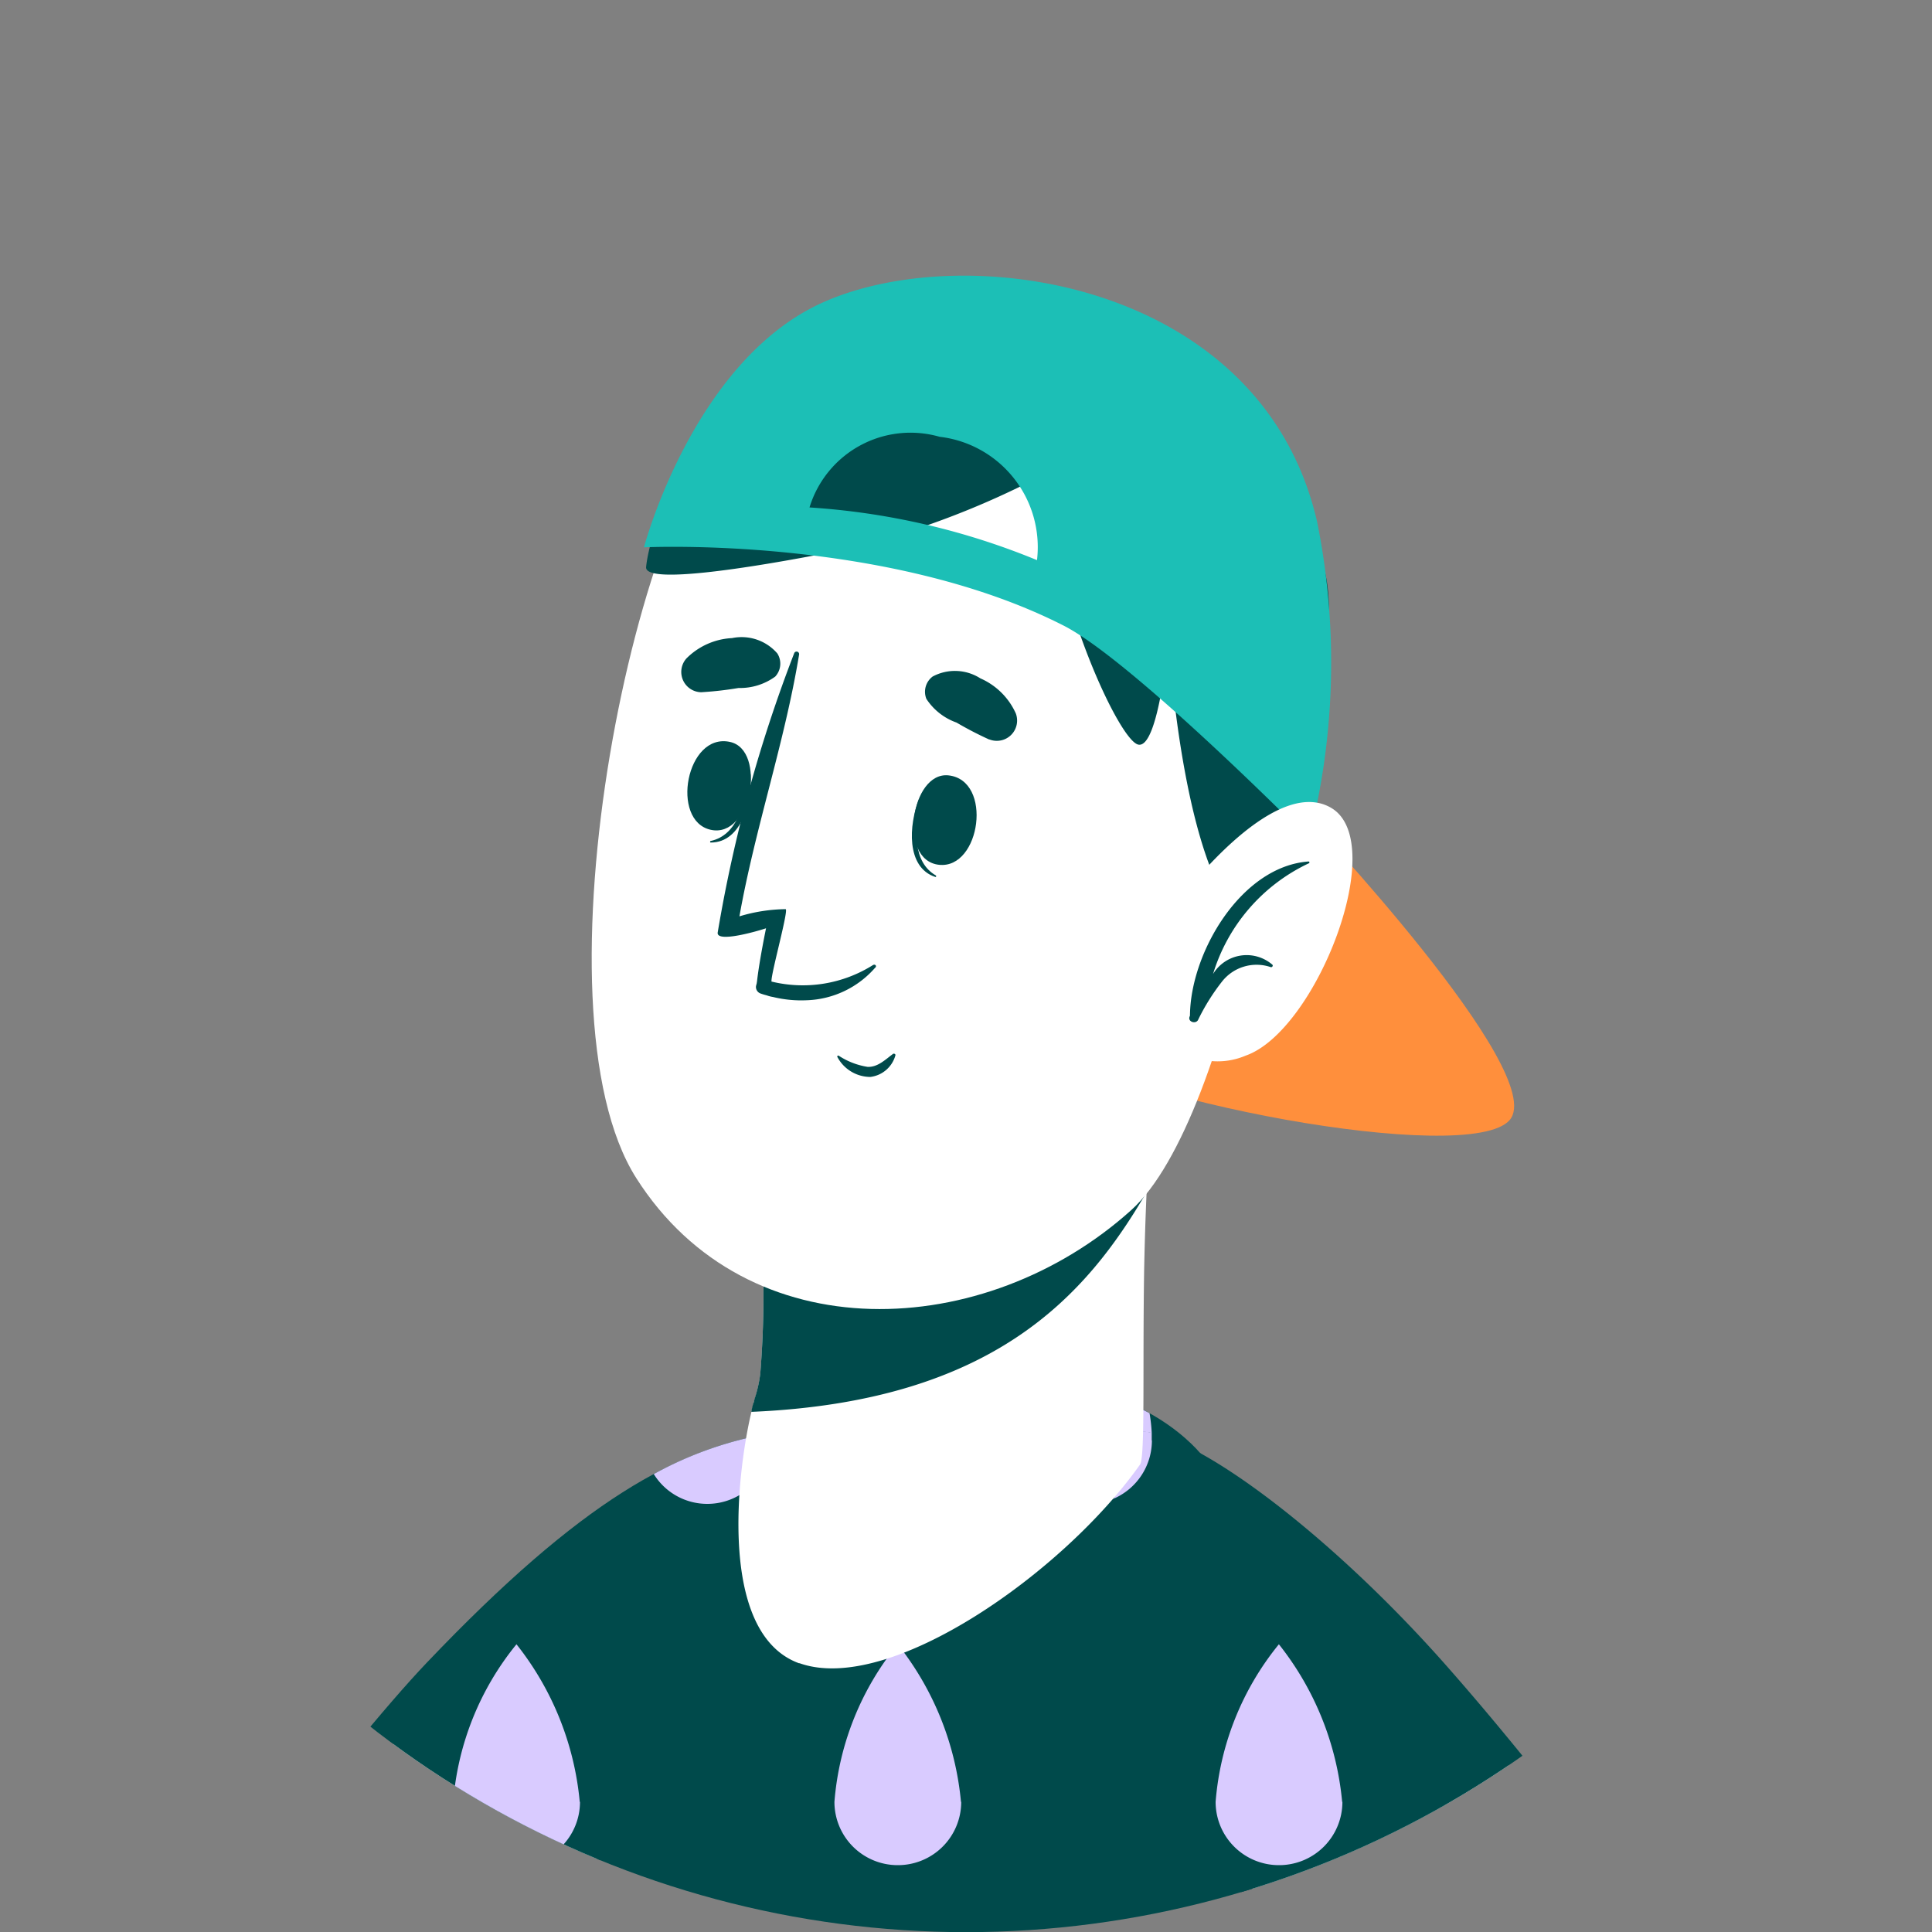 <svg xmlns="http://www.w3.org/2000/svg" xmlns:xlink="http://www.w3.org/1999/xlink" width="40" height="40" viewBox="0 0 40 40">
  <rect x="0" y="0" width="40" height="40" fill="#808080" stroke="none"/>
  <defs>
    <clipPath id="clip-path">
      <path id="path1516" d="M250.863-395.8a20,20,0,0,0,20,20h0a20,20,0,0,0,20-20h0a20,20,0,0,0-20-20h0a20,20,0,0,0-20,20" transform="translate(0 0)"/>
    </clipPath>
  </defs>
  <g id="g1514" transform="translate(-250.863 415.803)" clip-path="url(#clip-path)">
    <g id="g1520" transform="translate(255.365 -387.424)">
      <path id="path1522" d="M-108.126-123.207h-34.614c-.145-1.323,5.157-29.45,11.385-38.493.707-1.026,6.759-1.773,8.982.779,11.771,13.517,14.532,37.39,14.248,37.714" transform="translate(142.744 162.653)" fill="#004a4b"/>
    </g>
    <g id="g1524" transform="translate(265.657 -386.503)">
      <path id="path1526" d="M-3.626-1.636a1.312,1.312,0,0,1-1.161,1.3,20.672,20.672,0,0,1,1.1-1.795l.023-.032a3.54,3.54,0,0,1,.042.524" transform="translate(4.787 2.16)" fill="#d9cbff"/>
    </g>
    <g id="g1528" transform="translate(272.089 -387.295)">
      <path id="path1530" d="M-8.191-4.111A1.313,1.313,0,0,1-9.5-2.8a1.314,1.314,0,0,1-1.313-1.313,4.122,4.122,0,0,1,.233-1.316,6.914,6.914,0,0,1,2.341.753,3.278,3.278,0,0,1,.049.563" transform="translate(10.813 5.427)" fill="#d9cbff"/>
    </g>
    <g id="g1532" transform="translate(264.198 -374.928)">
      <path id="path1534" d="M-8.185-10.193A1.31,1.31,0,0,1-9.5-8.883a1.31,1.31,0,0,1-1.31-1.31A5.9,5.9,0,0,1-9.5-13.456a6.163,6.163,0,0,1,1.31,3.263" transform="translate(10.805 13.456)" fill="#d9cbff"/>
    </g>
    <g id="g1536" transform="translate(272.09 -374.928)">
      <path id="path1538" d="M-8.185-10.193A1.31,1.31,0,0,1-9.5-8.883a1.31,1.31,0,0,1-1.31-1.31A5.9,5.9,0,0,1-9.5-13.456a6.163,6.163,0,0,1,1.31,3.263" transform="translate(10.805 13.456)" fill="#d9cbff"/>
    </g>
    <g id="g1540" transform="translate(279.983 -374.928)">
      <path id="path1542" d="M-8.185-10.193A1.31,1.31,0,0,1-9.5-8.883a1.31,1.31,0,0,1-1.31-1.31A5.9,5.9,0,0,1-9.5-13.456a6.163,6.163,0,0,1,1.31,3.263" transform="translate(10.805 13.456)" fill="#d9cbff"/>
    </g>
    <g id="g1544" transform="translate(262.673 -378.306)">
      <path id="path1546" d="M-.576,0A1.173,1.173,0,0,1-.76.5C-.7.333-.637.165-.576,0" transform="translate(0.76)" fill="#d9cbff"/>
    </g>
    <g id="g1548" transform="translate(268.144 -381.76)">
      <path id="path1550" d="M-8.185-10.193A1.31,1.31,0,0,1-9.5-8.883a1.31,1.31,0,0,1-1.31-1.31A5.9,5.9,0,0,1-9.5-13.456a6.163,6.163,0,0,1,1.31,3.263" transform="translate(10.805 13.456)" fill="#d9cbff"/>
    </g>
    <g id="g1552" transform="translate(276.036 -381.76)">
      <path id="path1554" d="M-8.185-10.193A1.31,1.31,0,0,1-9.5-8.883a1.31,1.31,0,0,1-1.31-1.31A5.9,5.9,0,0,1-9.5-13.456a6.163,6.163,0,0,1,1.31,3.263" transform="translate(10.805 13.456)" fill="#d9cbff"/>
    </g>
    <g id="g1556" transform="translate(256.823 -360.451)">
      <path id="path1558" d="M-6.565-9.676a1.311,1.311,0,0,1-1.31,1.313,1.28,1.28,0,0,1-.792-.268c.272-1.293.579-2.687.915-4.142a5.877,5.877,0,0,1,1.187,3.1" transform="translate(8.667 12.773)" fill="#d9cbff"/>
    </g>
    <g id="g1560" transform="translate(264.198 -360.615)">
      <path id="path1562" d="M-8.185-10.193A1.31,1.31,0,0,1-9.5-8.883a1.31,1.31,0,0,1-1.31-1.31A5.9,5.9,0,0,1-9.5-13.456a6.163,6.163,0,0,1,1.31,3.263" transform="translate(10.805 13.456)" fill="#d9cbff"/>
    </g>
    <g id="g1564" transform="translate(272.09 -360.615)">
      <path id="path1566" d="M-8.185-10.193A1.31,1.31,0,0,1-9.5-8.883a1.31,1.31,0,0,1-1.31-1.31A5.9,5.9,0,0,1-9.5-13.456a6.163,6.163,0,0,1,1.31,3.263" transform="translate(10.805 13.456)" fill="#d9cbff"/>
    </g>
    <g id="g1568" transform="translate(279.983 -360.615)">
      <path id="path1570" d="M-8.185-10.193A1.31,1.31,0,0,1-9.5-8.883a1.31,1.31,0,0,1-1.31-1.31A5.9,5.9,0,0,1-9.5-13.456a6.163,6.163,0,0,1,1.31,3.263" transform="translate(10.805 13.456)" fill="#d9cbff"/>
    </g>
    <g id="g1572" transform="translate(287.875 -358.834)">
      <path id="path1574" d="M-2.838-8.524a1.309,1.309,0,0,1-.909-1.248,4.224,4.224,0,0,1,.294-1.481c.23.954.433,1.866.614,2.729" transform="translate(3.747 11.253)" fill="#d9cbff"/>
    </g>
    <g id="g1576" transform="translate(260.251 -367.447)">
      <path id="path1578" d="M-8.185-10.193A1.31,1.31,0,0,1-9.5-8.883a1.31,1.31,0,0,1-1.31-1.31A5.9,5.9,0,0,1-9.5-13.456a6.163,6.163,0,0,1,1.31,3.263" transform="translate(10.805 13.456)" fill="#d9cbff"/>
    </g>
    <g id="g1580" transform="translate(268.144 -367.447)">
      <path id="path1582" d="M-8.185-10.193A1.31,1.31,0,0,1-9.5-8.883a1.31,1.31,0,0,1-1.31-1.31A5.9,5.9,0,0,1-9.5-13.456a6.163,6.163,0,0,1,1.31,3.263" transform="translate(10.805 13.456)" fill="#d9cbff"/>
    </g>
    <g id="g1584" transform="translate(276.036 -367.447)">
      <path id="path1586" d="M-8.185-10.193A1.31,1.31,0,0,1-9.5-8.883a1.31,1.31,0,0,1-1.31-1.31A5.9,5.9,0,0,1-9.5-13.456a6.163,6.163,0,0,1,1.31,3.263" transform="translate(10.805 13.456)" fill="#d9cbff"/>
    </g>
    <g id="g1588" transform="translate(283.93 -367.448)">
      <path id="path1590" d="M-8.181-10.2a1.31,1.31,0,0,1-1.31,1.31A1.31,1.31,0,0,1-10.8-10.2a5.9,5.9,0,0,1,1.31-3.266,7.372,7.372,0,0,1,1.006,1.778.253.253,0,0,1,.016.045c.055.162.1.323.155.485a.332.332,0,0,0,.013.045,3.731,3.731,0,0,1,.12.912" transform="translate(10.8 13.467)" fill="#d9cbff"/>
    </g>
    <g id="g1592" transform="translate(260.251 -353.134)">
      <path id="path1594" d="M-8.185-10.194A1.31,1.31,0,0,1-9.5-8.884a1.31,1.31,0,0,1-1.31-1.31A5.9,5.9,0,0,1-9.5-13.457a6.164,6.164,0,0,1,1.31,3.264" transform="translate(10.805 13.457)" fill="#d9cbff"/>
    </g>
    <g id="g1596" transform="translate(268.144 -353.134)">
      <path id="path1598" d="M-8.185-10.194A1.31,1.31,0,0,1-9.5-8.884a1.31,1.31,0,0,1-1.31-1.31A5.9,5.9,0,0,1-9.5-13.457a6.164,6.164,0,0,1,1.31,3.264" transform="translate(10.805 13.457)" fill="#d9cbff"/>
    </g>
    <g id="g1600" transform="translate(276.036 -353.134)">
      <path id="path1602" d="M-8.185-10.194A1.31,1.31,0,0,1-9.5-8.884a1.31,1.31,0,0,1-1.31-1.31A5.9,5.9,0,0,1-9.5-13.457a6.164,6.164,0,0,1,1.31,3.264" transform="translate(10.805 13.457)" fill="#d9cbff"/>
    </g>
    <g id="g1604" transform="translate(283.929 -353.134)">
      <path id="path1606" d="M-8.185-10.194A1.31,1.31,0,0,1-9.5-8.884a1.31,1.31,0,0,1-1.31-1.31A5.9,5.9,0,0,1-9.5-13.457a6.164,6.164,0,0,1,1.31,3.264" transform="translate(10.805 13.457)" fill="#d9cbff"/>
    </g>
    <g id="g1608" transform="translate(243.989 -385.545)">
      <path id="path1610" d="M-68.539-4.4c-.982,2.545-4.689,11.469-6.7,17.873-1.352,4.3-1.867,7.9-2.163,8.853,0,0,10.221-3.283,12.522-3.288,3.544-.009,9.229,7.393,7.835,8.32a77.708,77.708,0,0,1-20.988,7.975c-4.537.846-13.083-4.919-12.408-9.5.948-6.433,12.573-23.391,17-28.2,2.3-2.5,6.106-5.132,4.909-2.03" transform="translate(90.482 5.806)" fill="#fff"/>
    </g>
    <g id="g1612" transform="translate(243.398 -386.14)">
      <path id="path1614" d="M-.021-104.926c.214,4.634,6.011,8.535,9.373,8.741,5.8.352,23.193-4.714,23.193-4.714l-6.761-13.026s-11.836,4.018-12.137,4.131v-.005c.1-.345,3.021-11.306,4.325-14.938.07-.2.15-.405.226-.621.375-1.006.89-2.334,1.458-3.77l.006-.01c.315-.794.648-1.625.975-2.445v-.005c1.43-3.551,2.823-6.931,2.823-6.931-1.992.327-3.96,1.374-7.19,4.765S-.375-112.571-.021-104.926" transform="translate(0.028 138.518)" fill="#004a4b"/>
    </g>
    <g id="g1616" transform="translate(264.399 -386.128)">
      <path id="path1618" d="M-7.555-.465v.006A1.3,1.3,0,0,1-7.93.454a1.3,1.3,0,0,1-.934.394A1.3,1.3,0,0,1-9.973.231,7.668,7.668,0,0,1-7.558-.613c0,.052,0,.1,0,.149" transform="translate(9.973 0.613)" fill="#d9cbff"/>
    </g>
    <g id="g1620" transform="translate(256.305 -374.928)">
      <path id="path1622" d="M-8.185-10.193A1.31,1.31,0,0,1-9.5-8.883a1.31,1.31,0,0,1-1.31-1.31A5.9,5.9,0,0,1-9.5-13.456a6.163,6.163,0,0,1,1.31,3.263" transform="translate(10.805 13.456)" fill="#d9cbff"/>
    </g>
    <g id="g1624" transform="translate(260.251 -381.76)">
      <path id="path1626" d="M-8.185-10.193A1.31,1.31,0,0,1-9.5-8.883a1.31,1.31,0,0,1-1.31-1.31A5.9,5.9,0,0,1-9.5-13.456a6.163,6.163,0,0,1,1.31,3.263" transform="translate(10.805 13.456)" fill="#d9cbff"/>
    </g>
    <g id="g1628" transform="translate(248.412 -360.615)">
      <path id="path1630" d="M-8.185-10.193A1.31,1.31,0,0,1-9.5-8.883a1.31,1.31,0,0,1-1.31-1.31A5.9,5.9,0,0,1-9.5-13.456a6.163,6.163,0,0,1,1.31,3.263" transform="translate(10.805 13.456)" fill="#d9cbff"/>
    </g>
    <g id="g1632" transform="translate(256.306 -360.616)">
      <path id="path1634" d="M-8.181-10.191A1.311,1.311,0,0,1-9.49-8.878a1.311,1.311,0,0,1-1.31-1.313,5.9,5.9,0,0,1,1.31-3.263s.1.12.236.327C-9.7-11.5-10-10.369-10.034-10.259v.006c.071-.026.763-.265,1.785-.611a3.594,3.594,0,0,1,.068.673" transform="translate(10.8 13.453)" fill="#d9cbff"/>
    </g>
    <g id="g1636" transform="translate(264.198 -360.615)">
      <path id="path1638" d="M-8.185-10.193A1.31,1.31,0,0,1-9.5-8.883a1.31,1.31,0,0,1-1.31-1.31A5.9,5.9,0,0,1-9.5-13.456a6.163,6.163,0,0,1,1.31,3.263" transform="translate(10.805 13.456)" fill="#d9cbff"/>
    </g>
    <g id="g1640" transform="translate(252.359 -367.447)">
      <path id="path1642" d="M-8.185-10.193A1.31,1.31,0,0,1-9.5-8.883a1.31,1.31,0,0,1-1.31-1.31A5.9,5.9,0,0,1-9.5-13.456a6.163,6.163,0,0,1,1.31,3.263" transform="translate(10.805 13.456)" fill="#d9cbff"/>
    </g>
    <g id="g1644" transform="translate(244.466 -353.134)">
      <path id="path1646" d="M-8.185-10.194A1.31,1.31,0,0,1-9.5-8.884a1.31,1.31,0,0,1-1.31-1.31A5.9,5.9,0,0,1-9.5-13.457a6.164,6.164,0,0,1,1.31,3.264" transform="translate(10.805 13.457)" fill="#d9cbff"/>
    </g>
    <g id="g1648" transform="translate(248.963 -346.301)">
      <path id="path1650" d="M-5.828-6.434a11.633,11.633,0,0,1-1.866-.86,6.493,6.493,0,0,1,.76-1.2,7.2,7.2,0,0,1,1.106,2.06" transform="translate(7.693 8.493)" fill="#d9cbff"/>
    </g>
    <g id="g1652" transform="translate(256.442 -346.301)">
      <path id="path1654" d="M-6.989-6.05c-.779.133-1.529.249-2.238.34A6.555,6.555,0,0,1-8.053-7.987,7.226,7.226,0,0,1-6.989-6.05" transform="translate(9.227 7.987)" fill="#d9cbff"/>
    </g>
    <g id="g1656" transform="translate(265.072 -346.301)">
      <path id="path1658" d="M-2.343-1.384l-.75.175a6.325,6.325,0,0,1,.437-.618s.133.165.314.443" transform="translate(3.093 1.827)" fill="#d9cbff"/>
    </g>
    <g id="g1660" transform="translate(252.359 -353.134)">
      <path id="path1662" d="M-8.185-10.194A1.31,1.31,0,0,1-9.5-8.884a1.31,1.31,0,0,1-1.31-1.31A5.9,5.9,0,0,1-9.5-13.457a6.164,6.164,0,0,1,1.31,3.264" transform="translate(10.805 13.457)" fill="#d9cbff"/>
    </g>
    <g id="g1664" transform="translate(260.251 -353.134)">
      <path id="path1666" d="M-8.185-10.194A1.31,1.31,0,0,1-9.5-8.884a1.31,1.31,0,0,1-1.31-1.31A5.9,5.9,0,0,1-9.5-13.457a6.164,6.164,0,0,1,1.31,3.264" transform="translate(10.805 13.457)" fill="#d9cbff"/>
    </g>
    <g id="g1668" transform="translate(268.144 -353.134)">
      <path id="path1670" d="M-8.185-10.194A1.31,1.31,0,0,1-9.5-8.884a1.31,1.31,0,0,1-1.31-1.31A5.9,5.9,0,0,1-9.5-13.457a6.164,6.164,0,0,1,1.31,3.264" transform="translate(10.805 13.457)" fill="#d9cbff"/>
    </g>
    <g id="g1672" transform="translate(267.131 -359.65)">
      <path id="path1674" d="M-13.529-25.959c-.482-.922-.973-1.84-1.457-2.761q-.712-1.353-1.441-2.7a31.235,31.235,0,0,1-1.432-2.828.018.018,0,0,1,.03-.018A23.632,23.632,0,0,1-16.219-31.7c.518.9,1.023,1.815,1.523,2.728.49.895.962,1.8,1.428,2.707a23.157,23.157,0,0,1,1.307,2.894c.014.04-.041.079-.067.04a27.689,27.689,0,0,1-1.5-2.625" transform="translate(17.86 34.27)" fill="#d9cbff"/>
    </g>
    <g id="g1676" transform="translate(253.452 -376.749)">
      <path id="path1678" d="M0-66.39l3.614-1.917.005,0v-.005c.1-.345,3.021-11.306,4.325-14.937.07-.2.15-.406.226-.621.375-1.006.89-2.334,1.458-3.77Z" transform="translate(0 87.645)" fill="#d9cbff"/>
    </g>
    <g id="g1680" transform="translate(250.45 -357.533)">
      <path id="path1682" d="M-.031-11.337a29.947,29.947,0,0,1,3.175-2.037c.545-.308,1.1-.592,1.672-.848.608-.271,1.25-.468,1.854-.741a.039.039,0,0,1,.034.071c-.564.255-1.1.61-1.645.908q-.849.463-1.709.907C2.224-12.5,1.118-11.883,0-11.291c-.027.015-.055-.027-.03-.046" transform="translate(0.041 14.966)" fill="#d9cbff"/>
    </g>
    <g id="g1684" transform="translate(253.091 -384.774)">
      <path id="path1686" d="M0-87.656c.907.012,6.384-1.451,7.181-.7,4.861,4.583,6.4,3.659,7.433,4.256,8.01,4.608,18.706,10.022,22.524,10.056,5.79.047,8.1-4.812,7.132-9.4-1.9-9.076-14.143-26.772-19.681-31.474-2.937-2.489-2.7,1.266-1.49,5.347.712,2.393,1.958,5.952,3.229,9.444,1.126,3.111,4.108,11.06,4.16,11.247v.005c0,.011.01.016.009.022,0,.021-.017.025-.064.012a103.763,103.763,0,0,0-13.992-5.048c-2.427-.625-7.482-1.515-9.295-.706-1.077.481-1.1,1.124-1.1,1.124a2.653,2.653,0,0,0-1.775.672,2.594,2.594,0,0,0-.792,1.2,2.722,2.722,0,0,0-1.437.68,2.5,2.5,0,0,0-.638,1.345C.134-89.234,0-87.656,0-87.656" transform="translate(0 115.719)" fill="#fff"/>
    </g>
    <g id="g1688" transform="translate(259.085 -362.721)">
      <path id="path1690" d="M-6.549,0A13.554,13.554,0,0,1-4.389.239c.049.008.047.084,0,.079C-5.1.241-5.811.224-6.52.2S-7.938.162-8.643.176a0,0,0,0,1,0-.008A11.645,11.645,0,0,1-6.549,0" transform="translate(8.646 0.004)" fill="#004a4b"/>
    </g>
    <g id="g1692" transform="translate(256.588 -361.115)">
      <path id="path1694" d="M-.032-1.3A8.759,8.759,0,0,1,3.8-1.641c.05.006.047.082,0,.079A14.876,14.876,0,0,0-.03-1.276c-.016,0-.016-.023,0-.027" transform="translate(0.042 1.721)" fill="#004a4b"/>
    </g>
    <g id="g1696" transform="translate(254.499 -359.351)">
      <path id="path1698" d="M-.051-2.121A8.582,8.582,0,0,1,3.57-2.8c.049,0,.066.072.014.077a21.2,21.2,0,0,0-3.617.657.03.03,0,0,1-.018-.056" transform="translate(0.067 2.8)" fill="#004a4b"/>
    </g>
    <g id="g1700" transform="translate(269.828 -362.867)">
      <path id="path1702" d="M-.13,0a16.631,16.631,0,0,1,1.79.4c.628.155,1.252.325,1.866.527a35.626,35.626,0,0,1,3.6,1.428.039.039,0,0,1-.027.074c-1.2-.42-2.41-.814-3.622-1.2C2.882,1.046,2.289.847,1.7.653,1.087.453.452.3-.147.075A.039.039,0,0,1-.13,0" transform="translate(0.171 0.001)" fill="#004a4b"/>
    </g>
    <g id="g1704" transform="translate(265.613 -386.166)">
      <path id="path1706" d="M-28.258-76.833a6.734,6.734,0,0,0-1.841-.432L-37.305-65.1s19.849,7.146,23.925,7.564A8.128,8.128,0,0,0-4.59-65.44c.11-7.191-11.617-24.461-17.516-31.139-2.7-3.061-5.856-5.284-6.659-4.782-.95.593.774,4.441,1.683,7.312,1.678,5.3,7.69,20.886,7.69,20.886s-7.356-3.158-8.866-3.67" transform="translate(37.305 101.432)" fill="#004a4b"/>
    </g>
    <g id="g1708" transform="translate(273.876 -386.167)">
      <path id="path1710" d="M-2.608-.585a1.314,1.314,0,0,1-.779,1.2C-3.5-.045-3.456-.52-3.168-.7A.754.754,0,0,1-2.612-.74c0,.052,0,.1,0,.155" transform="translate(3.444 0.772)" fill="#d9cbff"/>
    </g>
    <g id="g1712" transform="translate(279.983 -374.928)">
      <path id="path1714" d="M-8.185-10.193A1.31,1.31,0,0,1-9.5-8.883a1.31,1.31,0,0,1-1.31-1.31A5.9,5.9,0,0,1-9.5-13.456a6.163,6.163,0,0,1,1.31,3.263" transform="translate(10.805 13.456)" fill="#d9cbff"/>
    </g>
    <g id="g1716" transform="translate(287.875 -372.024)">
      <path id="path1718" d="M-3.555-5.171a1.309,1.309,0,0,1-1.138-1.3,3.337,3.337,0,0,1,.019-.359q.563.815,1.119,1.656" transform="translate(4.693 6.827)" fill="#d9cbff"/>
    </g>
    <g id="g1720" transform="translate(276.036 -381.76)">
      <path id="path1722" d="M-8.185-10.193A1.31,1.31,0,0,1-9.5-8.883a1.31,1.31,0,0,1-1.31-1.31A5.9,5.9,0,0,1-9.5-13.456a6.163,6.163,0,0,1,1.31,3.263" transform="translate(10.805 13.456)" fill="#d9cbff"/>
    </g>
    <g id="g1724" transform="translate(272.09 -360.615)">
      <path id="path1726" d="M-8.185-10.193A1.31,1.31,0,0,1-9.5-8.883a1.31,1.31,0,0,1-1.31-1.31A5.9,5.9,0,0,1-9.5-13.456a6.163,6.163,0,0,1,1.31,3.263" transform="translate(10.805 13.456)" fill="#d9cbff"/>
    </g>
    <g id="g1728" transform="translate(279.982 -359.212)">
      <path id="path1730" d="M-8.191-5.807A1.313,1.313,0,0,1-9.5-4.495a1.314,1.314,0,0,1-1.313-1.313,4.527,4.527,0,0,1,.453-1.859c.773.327,1.481.627,2.024.86a3.714,3.714,0,0,1,.146,1" transform="translate(10.813 7.667)" fill="#d9cbff"/>
    </g>
    <g id="g1732" transform="translate(287.875 -360.615)">
      <path id="path1734" d="M-8.185-10.193A1.31,1.31,0,0,1-9.5-8.883a1.31,1.31,0,0,1-1.31-1.31A5.9,5.9,0,0,1-9.5-13.456a6.163,6.163,0,0,1,1.31,3.263" transform="translate(10.805 13.456)" fill="#d9cbff"/>
    </g>
    <g id="g1736" transform="translate(295.768 -358.375)">
      <path id="path1738" d="M-3.575-7.252a1.31,1.31,0,0,1-1.145-1.3,3.842,3.842,0,0,1,.146-1.022c.369.8.7,1.571,1,2.322" transform="translate(4.72 9.573)" fill="#d9cbff"/>
    </g>
    <g id="g1740" transform="translate(283.929 -367.447)">
      <path id="path1742" d="M-8.185-10.193A1.31,1.31,0,0,1-9.5-8.883a1.31,1.31,0,0,1-1.31-1.31A5.9,5.9,0,0,1-9.5-13.456a6.163,6.163,0,0,1,1.31,3.263" transform="translate(10.805 13.456)" fill="#d9cbff"/>
    </g>
    <g id="g1744" transform="translate(291.823 -365.531)">
      <path id="path1746" d="M-5.434-8.07A1.265,1.265,0,0,1-5.864-8,1.31,1.31,0,0,1-7.173-9.3a4.221,4.221,0,0,1,.243-1.348q.781,1.3,1.5,2.584" transform="translate(7.173 10.653)" fill="#d9cbff"/>
    </g>
    <g id="g1748" transform="translate(280.379 -346.301)">
      <path id="path1750" d="M-6.413-6.787c-.666-.207-1.355-.424-2.053-.65A6.707,6.707,0,0,1-7.552-8.96,7.065,7.065,0,0,1-6.413-6.787" transform="translate(8.467 8.96)" fill="#d9cbff"/>
    </g>
    <g id="g1752" transform="translate(287.875 -346.301)">
      <path id="path1754" d="M-8.191-10.191a1.287,1.287,0,0,1-.285.808,5.914,5.914,0,0,1-.676-.036,13.18,13.18,0,0,1-1.571-.294,1.312,1.312,0,0,1-.091-.479A5.887,5.887,0,0,1-9.5-13.453a6.155,6.155,0,0,1,1.313,3.263" transform="translate(10.813 13.453)" fill="#d9cbff"/>
    </g>
    <g id="g1756" transform="translate(296.207 -346.301)">
      <path id="path1758" d="M-3.05-.444A7.949,7.949,0,0,1-4.027.839a6.658,6.658,0,0,1,.87-1.426s.042.052.107.142" transform="translate(4.027 0.587)" fill="#d9cbff"/>
    </g>
    <g id="g1760" transform="translate(268.144 -353.134)">
      <path id="path1762" d="M-8.185-10.194A1.31,1.31,0,0,1-9.5-8.884a1.31,1.31,0,0,1-1.31-1.31A5.9,5.9,0,0,1-9.5-13.457a6.164,6.164,0,0,1,1.31,3.264" transform="translate(10.805 13.457)" fill="#d9cbff"/>
    </g>
    <g id="g1764" transform="translate(276.036 -353.134)">
      <path id="path1766" d="M-8.185-10.194A1.31,1.31,0,0,1-9.5-8.884a1.31,1.31,0,0,1-1.31-1.31A5.9,5.9,0,0,1-9.5-13.457a6.164,6.164,0,0,1,1.31,3.264" transform="translate(10.805 13.457)" fill="#d9cbff"/>
    </g>
    <g id="g1768" transform="translate(283.929 -353.134)">
      <path id="path1770" d="M-8.185-10.194A1.31,1.31,0,0,1-9.5-8.884a1.31,1.31,0,0,1-1.31-1.31A5.9,5.9,0,0,1-9.5-13.457a6.164,6.164,0,0,1,1.31,3.264" transform="translate(10.805 13.457)" fill="#d9cbff"/>
    </g>
    <g id="g1772" transform="translate(291.822 -353.134)">
      <path id="path1774" d="M-8.185-10.194A1.31,1.31,0,0,1-9.5-8.884a1.31,1.31,0,0,1-1.31-1.31A5.9,5.9,0,0,1-9.5-13.457a6.164,6.164,0,0,1,1.31,3.264" transform="translate(10.805 13.457)" fill="#d9cbff"/>
    </g>
    <g id="g1776" transform="translate(272.75 -362.009)">
      <path id="path1778" d="M-.417,0A49.719,49.719,0,0,1,7.907,2.766a40.847,40.847,0,0,1,6.768,3.657c1.207.814,2.352,1.7,3.483,2.616.039.032,0,.094-.045.064a61.659,61.659,0,0,0-6.565-4.038,61.933,61.933,0,0,0-6.9-3.287C3.291,1.25.964.46-.358.113-.732.015-.451,0-.417,0" transform="translate(0.55 0.001)" fill="#d9cbff"/>
    </g>
    <g id="g1780" transform="translate(277.446 -374.687)">
      <path id="path1782" d="M-.617-6.361c.3.488.609.973.867,1.486L.286-4.8q-.576-1.751-1.1-3.517c-.021-.072.1-.111.126-.041C1.02-4.04,2.6.332,4.138,4.715c.429,1.226.807,2.464,1.2,3.7.014.043-.056.064-.074.024-.469-1.062-.941-2.116-1.37-3.2s-.827-2.172-1.23-3.261Q1.6-.873.638-3.758c-.2-.337-.407-.673-.6-1.016C-.24-5.274-.469-5.8-.7-6.32a.047.047,0,0,1,.085-.041" transform="translate(0.814 8.397)" fill="#d9cbff"/>
    </g>
    <g id="g1784" transform="translate(269.002 -360.541)">
      <path id="path1786" d="M-4.5-25.178c.528-.9,1.049-1.8,1.575-2.7q.773-1.319,1.529-2.648a31.344,31.344,0,0,1,1.645-2.71.018.018,0,0,1,.031.016A23.616,23.616,0,0,1-1.041-30.5c-.494.917-1,1.827-1.512,2.734-.5.889-1.019,1.767-1.544,2.642a23.114,23.114,0,0,1-1.767,2.639c-.026.033-.088.007-.069-.036A27.7,27.7,0,0,1-4.5-25.178" transform="translate(5.937 33.239)" fill="#d9cbff"/>
    </g>
    <g id="g1788" transform="translate(265.325 -353.279)">
      <path id="path1790" d="M0-10.855c.6-1.179,1.528-2.337,2.217-3.458.026-.043.089,0,.064.045-.625,1.052-1.2,2.186-1.8,3.255C3.21-9.887,6.1-8.884,8.885-7.9c2.853,1.011,5.725,1.97,8.636,2.809,1.627.469,3.257.977,4.895,1.407.1.027.075.111-.03.091A74.253,74.253,0,0,1,13.7-5.9c-2.908-.923-5.778-1.953-8.635-3.021C3.454-9.524-.05-10.759,0-10.855" transform="translate(0.002 14.33)" fill="#d9cbff"/>
    </g>
    <g id="g1792" transform="translate(270.053 -369.458)">
      <path id="path1794" d="M0-20.614a96.778,96.778,0,0,1,9.994,3.3c.051.018.1.035.143.053,1.7.669,2.757,1.165,3.01,1.207a.463.463,0,0,0,.053-.034V-16.1a2.261,2.261,0,0,1,.527-.29c.48-.172,5.092-.748,4.975-2.177-.112-1.413-1.992-1.325-2.268-1.306.3-.065,2.8-.652,1.987-1.9-.576-.887-3.055-.756-3.3-.746.253-.083,2.552-.833,1.761-2.109-.566-.913-3.334-.794-3.653-.74.259-.1,2.308-.441,1.352-1.541-.664-.766-5.876.013-8.192,1.169A24.335,24.335,0,0,0,0-20.614" transform="translate(0 27.214)" fill="#fff"/>
    </g>
    <g id="g1796" transform="translate(280.047 -362.135)">
      <path id="path1798" d="M0-8.036c.051.018.1.035.143.053a16.639,16.639,0,0,1,6.2-2.529c.147-.019.157-.1,0-.1A11.428,11.428,0,0,0,0-8.036" transform="translate(0 10.608)" fill="#004a4b"/>
    </g>
    <g id="g1800" transform="translate(277.408 -364.752)">
      <path id="path1802" d="M-23.89-.263a18.55,18.55,0,0,0-7.588,3.169c-.04.026-.084-.033-.046-.062C-28.893.875-27.256-.1-23.918-.347c.151-.011.178.053.028.083" transform="translate(31.539 0.348)" fill="#004a4b"/>
    </g>
    <g id="g1804" transform="translate(275.734 -367.637)">
      <path id="path1806" d="M-23.248-.291a16.671,16.671,0,0,0-7.345,3.615c-.06.049-.134-.025-.078-.079A11.792,11.792,0,0,1-23.278-.377c.2-.027.228.034.03.087" transform="translate(30.691 0.384)" fill="#004a4b"/>
    </g>
    <g id="g1808" transform="translate(266.15 -393.523)">
      <path id="path1810" d="M-3.938-37.96c1.865.671,5.487-1.885,7.055-4.111.107-.153.052-1.9.085-4.018.026-1.288.084-2.72.232-4.024l-8.4,1.059a20.931,20.931,0,0,1,.222,5.1,2.951,2.951,0,0,1-.117.529c-.005.024-.016.053-.022.087-.281,1-.856,4.734.946,5.383" transform="translate(5.199 50.113)" fill="#fff"/>
    </g>
    <g id="g1812" transform="translate(266.381 -393.523)">
      <path id="path1814" d="M-.252-21.141a1.3,1.3,0,0,0-.043.183c5.03-.213,6.943-2.425,8.181-4.546.038-.809.092-1.629.183-2.405l-8.4,1.057a20.783,20.783,0,0,1,.221,5.1,2.728,2.728,0,0,1-.119.528c-.005.022-.011.054-.022.086" transform="translate(0.333 27.909)" fill="#004a4b"/>
    </g>
    <g id="g1816" transform="translate(267.644 -400.81)">
      <path id="path1818" d="M-31.952-5.8S-26.875-.437-27.705.534s-8.243-.419-9.868-1.7-4.608-6.5-4.608-6.5Z" transform="translate(42.181 7.661)" fill="#ff8f3c"/>
    </g>
    <g id="g1820" transform="translate(263.117 -408.715)">
      <path id="path1822" d="M-43.53-14.822C-42.648-11.9-44.216-3.477-46.3-1.6c-3.017,2.715-7.944,2.96-10.247-.664-2.233-3.513,0-14.455,2.328-16.156,3.422-2.5,9.385-.712,10.687,3.6" transform="translate(57.466 19.567)" fill="#fff"/>
    </g>
    <g id="g1824" transform="translate(267.341 -395.792)">
      <path id="path1826" d="M0-1.825a2.111,2.111,0,0,0,.825.678.95.95,0,0,0,.575.052c.42-.1.441-.48.374-.809A2.256,2.256,0,0,0,1.6-2.409,2.731,2.731,0,0,1,0-1.825" transform="translate(0 2.409)" fill="#fff"/>
    </g>
    <g id="g1828" transform="translate(267.708 -394.846)">
      <path id="path1830" d="M0-.114c.026.022.056.047.086.069a1.814,1.814,0,0,0,.4-.106C.319-.135.157-.123,0-.114" transform="translate(0 0.151)" fill="#fff"/>
    </g>
    <g id="g1832" transform="translate(268.6 -395.34)">
      <path id="path1834" d="M0-1.116a1.338,1.338,0,0,0,.294-.112A1.374,1.374,0,0,0,.521-1.38c0-.011,0-.026-.006-.037S.509-1.455.5-1.473a5.017,5.017,0,0,1-.5.357" transform="translate(0 1.473)" fill="#fff"/>
    </g>
    <g id="g1836" transform="translate(269.74 -399.254)">
      <path id="path1838" d="M-.453-.014c.008-.021.039.035.035.058C-.54.609-.583,1.276-.1,1.557c.015.008.008.037-.011.031-.611-.2-.545-1.087-.34-1.6" transform="translate(0.598 0.019)" fill="#004a4b"/>
    </g>
    <g id="g1840" transform="translate(269.784 -399.753)">
      <path id="path1842" d="M-2.235-.008c.926.1.666,1.941-.192,1.852s-.584-1.932.192-1.852" transform="translate(2.95 0.011)" fill="#004a4b"/>
    </g>
    <g id="g1844" transform="translate(265.564 -399.78)">
      <path id="path1846" d="M-2.62-.02c0-.023-.049.021-.051.044C-2.733.6-2.9,1.245-3.445,1.362c-.017,0-.019.033,0,.033.643,0,.858-.861.825-1.415" transform="translate(3.459 0.026)" fill="#004a4b"/>
    </g>
    <g id="g1848" transform="translate(265.093 -400.457)">
      <path id="path1850" d="M-2.761-.047c-.909-.2-1.241,1.634-.4,1.819S-2,.12-2.761-.047" transform="translate(3.646 0.062)" fill="#004a4b"/>
    </g>
    <g id="g1852" transform="translate(270.012 -401.919)">
      <path id="path1854" d="M-4.169-4.458a7.256,7.256,0,0,1-.679-.352A1.238,1.238,0,0,1-5.472-5.3a.394.394,0,0,1,.129-.463.977.977,0,0,1,.989.038A1.434,1.434,0,0,1-3.621-5a.42.42,0,0,1-.547.539" transform="translate(5.503 5.886)" fill="#004a4b"/>
    </g>
    <g id="g1856" transform="translate(264.961 -402.6)">
      <path id="path1858" d="M-1.354-3.523a7.124,7.124,0,0,0,.76-.087,1.235,1.235,0,0,0,.759-.236.394.394,0,0,0,.044-.479.977.977,0,0,0-.937-.318,1.435,1.435,0,0,0-.945.421.42.42,0,0,0,.319.7" transform="translate(1.787 4.651)" fill="#004a4b"/>
    </g>
    <g id="g1860" transform="translate(268.195 -393.988)">
      <path id="path1862" d="M-3.6-.02c-.156.114-.318.279-.528.267a1.521,1.521,0,0,1-.594-.23.02.02,0,0,0-.029.026.777.777,0,0,0,.682.413A.615.615,0,0,0-3.551.014c.013-.032-.029-.05-.051-.034" transform="translate(4.756 0.026)" fill="#004a4b"/>
    </g>
    <g id="g1864" transform="translate(265.722 -402.331)">
      <path id="path1866" d="M-10.2-20.47a1.964,1.964,0,0,1-1.421.683,2.474,2.474,0,0,1-.7-.067.694.694,0,0,1-.132-.034c-.041-.011-.078-.021-.123-.037a.144.144,0,0,1-.1-.144v0a.284.284,0,0,1,.014-.058v0l.008-.05c.05-.442.187-1.1.187-1.1-.172.058-1.044.311-1,.083a29.572,29.572,0,0,1,1.585-5.783.053.053,0,0,1,.1.029c-.3,1.828-.91,3.592-1.236,5.424a3.438,3.438,0,0,1,.958-.149c.06.027-.288,1.277-.294,1.477a.08.08,0,0,0,0,.022,2.726,2.726,0,0,0,2.1-.341c.047-.027.087.018.046.059" transform="translate(13.468 27.024)" fill="#004a4b"/>
    </g>
    <g id="g1868" transform="translate(264.24 -409.815)">
      <path id="path1870" d="M-39.649-41.63c-1.569-.611-1.878-6.1-1.878-6.1s-.2,2.294-.627,2.2-1.892-3.377-1.88-5.63a17.587,17.587,0,0,1-4.272,1.607c-2.1.416-4.069.694-4.037.347.1-1.034,1.353-3.85,2.847-4.674a6.85,6.85,0,0,1,7.085-.184c3.216,1.592,3.811,3.376,4.149,5.084s-.81,7.572-1.387,7.347" transform="translate(52.343 54.958)" fill="#004a4b"/>
    </g>
    <g id="g1872" transform="translate(264.195 -410.093)">
      <path id="path1874" d="M-10.7-15a2.187,2.187,0,0,1,2.693-1.463A2.3,2.3,0,0,1-5.99-13.909,14.835,14.835,0,0,0-10.7-15m-3.426.826s5.033-.248,8.7,1.627C-3.99-11.806-.36-8.135-.36-8.135A14.732,14.732,0,0,0-.19-14.7c-1.153-5.03-7.384-5.887-10.31-4.509-2.627,1.24-3.628,5.037-3.628,5.037" transform="translate(14.128 19.796)" fill="#1cbfb6"/>
    </g>
    <g id="g1876" transform="translate(274.692 -399.198)">
      <path id="path1878" d="M-1.682-6.533S.287-9.214,1.508-8.506,1.2-3.881-.26-3.374a1.476,1.476,0,0,1-1.96-.839Z" transform="translate(2.22 8.625)" fill="#fff"/>
    </g>
    <g id="g1880" transform="translate(275.489 -397.967)">
      <path id="path1882" d="M-7.7,0A.02.02,0,0,1-7.7.039,3.733,3.733,0,0,0-9.68,2.329a.815.815,0,0,1,1.225-.195c.026.02,0,.06-.029.054a.908.908,0,0,0-1.007.294,4.372,4.372,0,0,0-.5.8c-.05.09-.213.038-.176-.067l.009-.023C-10.15,1.891-9.1.1-7.7,0" transform="translate(10.169 0)" fill="#004a4b"/>
    </g>
  </g>
</svg>
